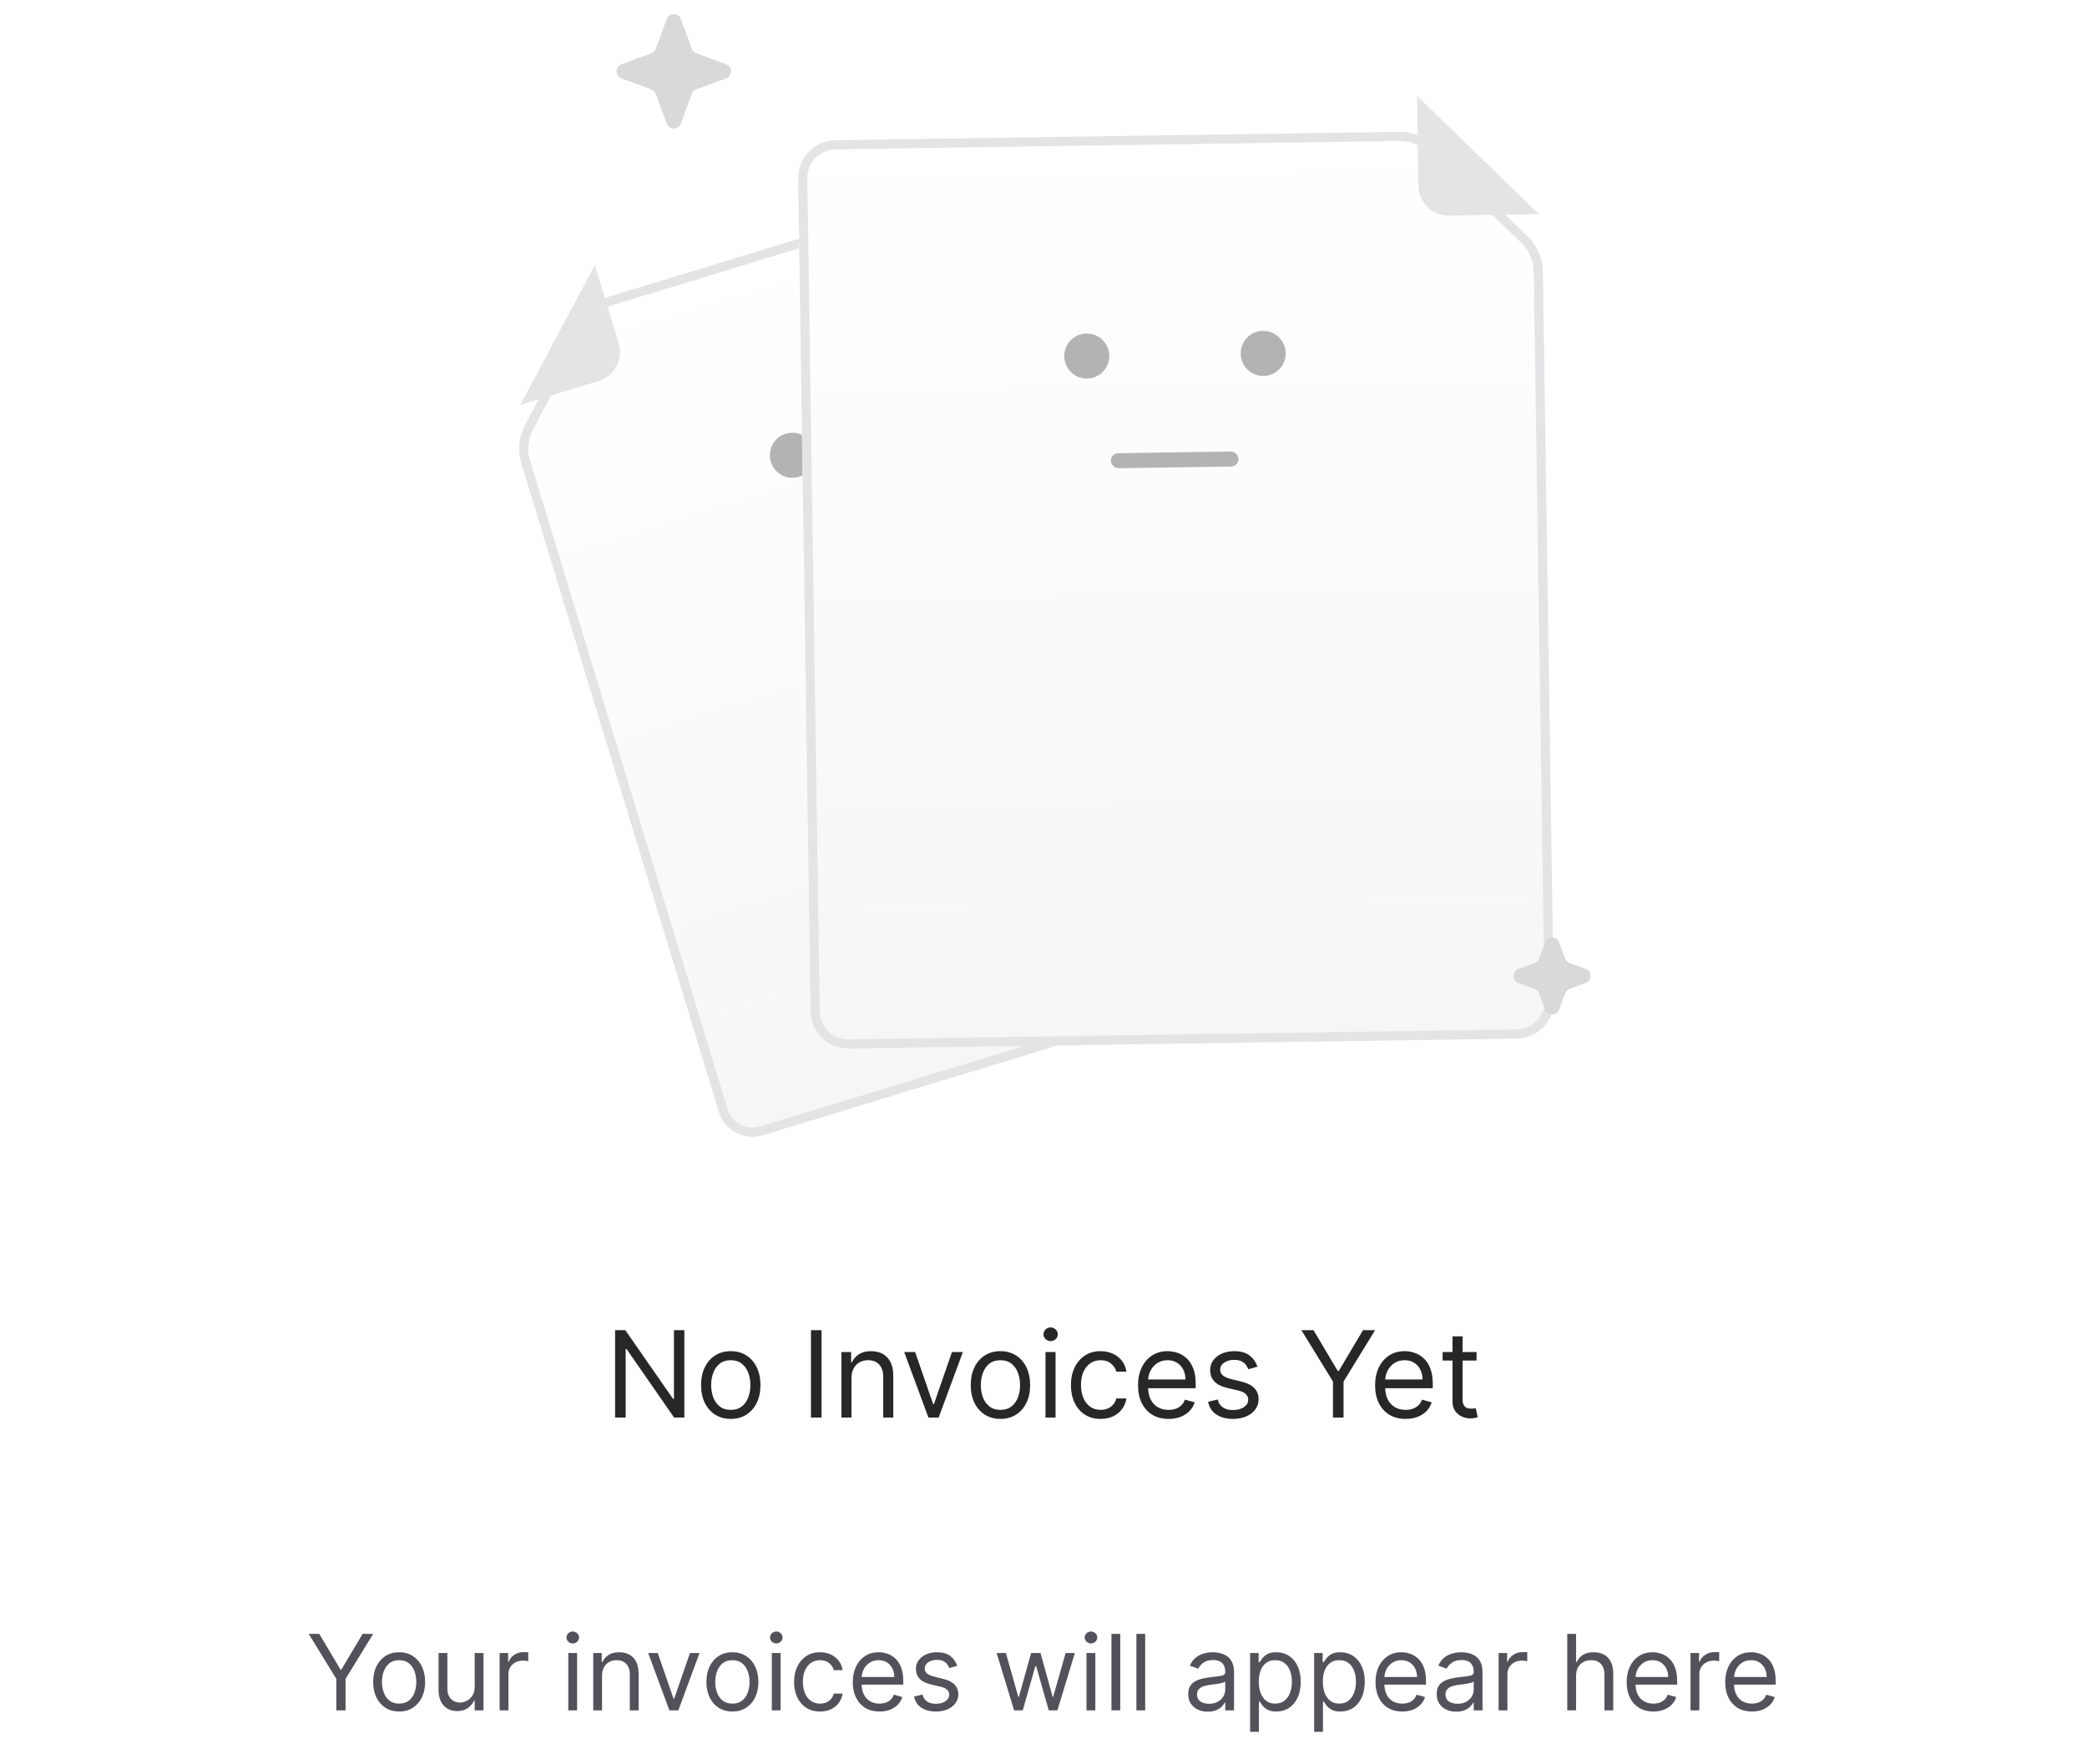 <svg width="278" height="235" viewBox="0 0 278 235" fill="none" xmlns="http://www.w3.org/2000/svg">
<g filter="url(#filter0_d_167_2864)">
<path d="M77.345 36.955C78.179 35.39 79.601 34.22 81.297 33.704L148.089 13.358C150.552 12.608 153.157 13.997 153.907 16.459L184.064 115.461C184.814 117.924 183.426 120.529 180.962 121.279L101.583 145.459C99.12 146.209 96.515 144.82 95.765 142.358L69.442 55.943C68.926 54.247 69.104 52.414 69.938 50.849L77.345 36.955Z" fill="url(#paint0_linear_167_2864)"/>
<path d="M81.474 34.285C79.932 34.755 78.64 35.818 77.881 37.241L70.475 51.135C69.716 52.558 69.554 54.224 70.024 55.766L96.346 142.18C96.999 144.322 99.263 145.53 101.406 144.877L180.785 120.698C182.927 120.045 184.135 117.78 183.482 115.638L153.326 16.637C152.673 14.495 150.408 13.287 148.266 13.94L81.474 34.285Z" stroke="#E4E4E7" stroke-width="1.216"/>
</g>
<path d="M69.314 53.923L79.238 35.306L82.419 45.75C83.063 47.863 81.871 50.098 79.758 50.742L69.314 53.923Z" fill="#E4E4E7"/>
<circle cx="3" cy="3" r="3" transform="matrix(-0.957 0.291 0.291 0.957 130.026 50.05)" fill="#B3B3B6"/>
<circle cx="3" cy="3" r="3" transform="matrix(-0.957 0.291 0.291 0.957 107.546 56.897)" fill="#B3B3B6"/>
<rect width="15.85" height="1.865" rx="0.932" transform="matrix(-0.957 0.291 0.291 0.957 129.021 65.951)" fill="#B3B3B6"/>
<g filter="url(#filter1_d_167_2864)">
<path d="M191.086 13.691C189.813 12.456 188.102 11.777 186.329 11.803L111.249 12.921C108.488 12.963 106.283 15.234 106.324 17.995L107.978 128.983C108.019 131.744 110.29 133.949 113.052 133.908L202.042 132.582C204.803 132.541 207.008 130.27 206.967 127.508L205.521 30.431C205.494 28.658 204.765 26.968 203.492 25.733L191.086 13.691Z" fill="url(#paint1_linear_167_2864)"/>
<path d="M186.338 12.411C187.95 12.387 189.505 13.004 190.662 14.127L203.069 26.169C204.225 27.292 204.889 28.828 204.913 30.44L206.359 127.517C206.395 129.943 204.458 131.938 202.033 131.975L113.043 133.3C110.617 133.336 108.622 131.399 108.586 128.974L106.932 17.986C106.896 15.561 108.833 13.565 111.258 13.529L186.338 12.411Z" stroke="#E4E4E7" stroke-width="1.216"/>
</g>
<path d="M204.992 28.527L188.756 12.767L188.935 24.766C188.967 26.974 190.785 28.738 192.994 28.706L204.992 28.527Z" fill="#E4E4E7"/>
<circle cx="144.767" cy="47.426" r="3" transform="rotate(-0.853 144.767 47.426)" fill="#B3B3B6"/>
<circle cx="168.265" cy="47.076" r="3" transform="rotate(-0.853 168.265 47.076)" fill="#B3B3B6"/>
<rect x="147.96" y="60.38" width="17" height="2" rx="1" transform="rotate(-0.853 147.96 60.38)" fill="#B3B3B6"/>
<path d="M88.812 2.534C89.134 1.664 90.366 1.664 90.688 2.535L92.156 6.503C92.258 6.777 92.473 6.992 92.747 7.094L96.716 8.562C97.586 8.884 97.586 10.116 96.716 10.438L92.747 11.906C92.473 12.008 92.258 12.223 92.156 12.497L90.688 16.465C90.366 17.336 89.134 17.336 88.812 16.465L87.344 12.497C87.242 12.223 87.027 12.008 86.753 11.906L82.784 10.438C81.914 10.116 81.914 8.884 82.784 8.562L86.753 7.094C87.027 6.992 87.242 6.777 87.344 6.503L88.812 2.534Z" fill="#D9D9D9"/>
<path d="M205.812 125.535C206.134 124.664 207.366 124.664 207.688 125.535L208.481 127.678C208.582 127.952 208.798 128.168 209.072 128.269L211.215 129.062C212.086 129.384 212.086 130.616 211.215 130.938L209.072 131.731C208.798 131.832 208.582 132.048 208.481 132.322L207.688 134.465C207.366 135.336 206.134 135.336 205.812 134.465L205.019 132.322C204.918 132.048 204.702 131.832 204.428 131.731L202.285 130.938C201.414 130.616 201.414 129.384 202.285 129.062L204.428 128.269C204.702 128.168 204.918 127.952 205.019 127.678L205.812 125.535Z" fill="#D9D9D9"/>
<path d="M91.16 177.181V188.817H89.796L83.455 179.681H83.342V188.817H81.933V177.181H83.296L89.66 186.34H89.773V177.181H91.16ZM97.343 188.999C96.555 188.999 95.864 188.811 95.269 188.436C94.678 188.061 94.216 187.537 93.883 186.863C93.553 186.188 93.388 185.4 93.388 184.499C93.388 183.59 93.553 182.796 93.883 182.118C94.216 181.44 94.678 180.914 95.269 180.539C95.864 180.164 96.555 179.976 97.343 179.976C98.131 179.976 98.82 180.164 99.411 180.539C100.006 180.914 100.468 181.44 100.798 182.118C101.131 182.796 101.298 183.59 101.298 184.499C101.298 185.4 101.131 186.188 100.798 186.863C100.468 187.537 100.006 188.061 99.411 188.436C98.82 188.811 98.131 188.999 97.343 188.999ZM97.343 187.794C97.942 187.794 98.434 187.641 98.82 187.334C99.207 187.027 99.493 186.624 99.678 186.124C99.864 185.624 99.957 185.082 99.957 184.499C99.957 183.916 99.864 183.372 99.678 182.868C99.493 182.364 99.207 181.957 98.82 181.647C98.434 181.336 97.942 181.181 97.343 181.181C96.745 181.181 96.252 181.336 95.866 181.647C95.479 181.957 95.193 182.364 95.008 182.868C94.822 183.372 94.729 183.916 94.729 184.499C94.729 185.082 94.822 185.624 95.008 186.124C95.193 186.624 95.479 187.027 95.866 187.334C96.252 187.641 96.745 187.794 97.343 187.794ZM109.435 177.181V188.817H108.026V177.181H109.435ZM113.42 183.567V188.817H112.079V180.09H113.374V181.453H113.488C113.692 181.01 114.003 180.654 114.42 180.385C114.836 180.113 115.374 179.976 116.033 179.976C116.624 179.976 117.141 180.097 117.585 180.34C118.028 180.578 118.372 180.942 118.619 181.431C118.865 181.916 118.988 182.529 118.988 183.272V188.817H117.647V183.363C117.647 182.677 117.469 182.143 117.113 181.76C116.757 181.374 116.268 181.181 115.647 181.181C115.219 181.181 114.836 181.274 114.499 181.459C114.166 181.645 113.903 181.916 113.71 182.272C113.516 182.628 113.42 183.06 113.42 183.567ZM128.262 180.09L125.035 188.817H123.671L120.444 180.09H121.898L124.308 187.044H124.398L126.808 180.09H128.262ZM133.265 188.999C132.477 188.999 131.786 188.811 131.191 188.436C130.6 188.061 130.138 187.537 129.805 186.863C129.475 186.188 129.31 185.4 129.31 184.499C129.31 183.59 129.475 182.796 129.805 182.118C130.138 181.44 130.6 180.914 131.191 180.539C131.786 180.164 132.477 179.976 133.265 179.976C134.053 179.976 134.742 180.164 135.333 180.539C135.928 180.914 136.39 181.44 136.719 182.118C137.053 182.796 137.219 183.59 137.219 184.499C137.219 185.4 137.053 186.188 136.719 186.863C136.39 187.537 135.928 188.061 135.333 188.436C134.742 188.811 134.053 188.999 133.265 188.999ZM133.265 187.794C133.863 187.794 134.356 187.641 134.742 187.334C135.129 187.027 135.415 186.624 135.6 186.124C135.786 185.624 135.879 185.082 135.879 184.499C135.879 183.916 135.786 183.372 135.6 182.868C135.415 182.364 135.129 181.957 134.742 181.647C134.356 181.336 133.863 181.181 133.265 181.181C132.666 181.181 132.174 181.336 131.788 181.647C131.401 181.957 131.115 182.364 130.93 182.868C130.744 183.372 130.651 183.916 130.651 184.499C130.651 185.082 130.744 185.624 130.93 186.124C131.115 186.624 131.401 187.027 131.788 187.334C132.174 187.641 132.666 187.794 133.265 187.794ZM139.266 188.817V180.09H140.607V188.817H139.266ZM139.948 178.635C139.687 178.635 139.461 178.546 139.272 178.368C139.086 178.19 138.994 177.976 138.994 177.726C138.994 177.476 139.086 177.262 139.272 177.084C139.461 176.906 139.687 176.817 139.948 176.817C140.21 176.817 140.433 176.906 140.619 177.084C140.808 177.262 140.903 177.476 140.903 177.726C140.903 177.976 140.808 178.19 140.619 178.368C140.433 178.546 140.21 178.635 139.948 178.635ZM146.609 188.999C145.79 188.999 145.086 188.806 144.495 188.419C143.904 188.033 143.45 187.501 143.131 186.823C142.813 186.145 142.654 185.37 142.654 184.499C142.654 183.613 142.817 182.83 143.143 182.152C143.472 181.47 143.931 180.938 144.518 180.556C145.109 180.169 145.798 179.976 146.586 179.976C147.2 179.976 147.753 180.09 148.245 180.317C148.737 180.544 149.141 180.863 149.455 181.272C149.77 181.681 149.965 182.158 150.04 182.703H148.7C148.597 182.306 148.37 181.953 148.018 181.647C147.669 181.336 147.2 181.181 146.609 181.181C146.086 181.181 145.628 181.317 145.234 181.59C144.844 181.859 144.539 182.239 144.319 182.732C144.103 183.22 143.995 183.794 143.995 184.453C143.995 185.128 144.101 185.715 144.313 186.215C144.529 186.715 144.832 187.103 145.222 187.38C145.616 187.656 146.078 187.794 146.609 187.794C146.957 187.794 147.273 187.734 147.558 187.613C147.842 187.491 148.082 187.317 148.279 187.09C148.476 186.863 148.616 186.59 148.7 186.272H150.04C149.965 186.787 149.777 187.251 149.478 187.664C149.183 188.073 148.79 188.399 148.302 188.641C147.817 188.88 147.253 188.999 146.609 188.999ZM155.66 188.999C154.819 188.999 154.094 188.813 153.484 188.442C152.878 188.067 152.41 187.544 152.08 186.874C151.754 186.2 151.592 185.416 151.592 184.522C151.592 183.628 151.754 182.84 152.08 182.158C152.41 181.472 152.868 180.938 153.455 180.556C154.046 180.169 154.736 179.976 155.523 179.976C155.978 179.976 156.427 180.052 156.87 180.203C157.313 180.355 157.717 180.601 158.08 180.942C158.444 181.279 158.734 181.726 158.95 182.283C159.165 182.84 159.273 183.525 159.273 184.34V184.908H152.546V183.749H157.91C157.91 183.256 157.811 182.817 157.614 182.431C157.421 182.044 157.145 181.739 156.785 181.516C156.429 181.292 156.008 181.181 155.523 181.181C154.989 181.181 154.527 181.313 154.137 181.578C153.751 181.84 153.453 182.181 153.245 182.601C153.037 183.022 152.933 183.472 152.933 183.953V184.726C152.933 185.385 153.046 185.944 153.273 186.402C153.504 186.857 153.825 187.203 154.234 187.442C154.643 187.677 155.118 187.794 155.66 187.794C156.012 187.794 156.33 187.745 156.614 187.647C156.902 187.544 157.15 187.393 157.359 187.192C157.567 186.988 157.728 186.734 157.842 186.431L159.137 186.794C159.001 187.234 158.772 187.62 158.45 187.953C158.128 188.283 157.73 188.541 157.256 188.726C156.783 188.908 156.251 188.999 155.66 188.999ZM167.495 182.044L166.29 182.385C166.215 182.185 166.103 181.989 165.955 181.8C165.811 181.607 165.614 181.448 165.364 181.323C165.114 181.198 164.794 181.135 164.404 181.135C163.87 181.135 163.425 181.258 163.069 181.505C162.717 181.747 162.54 182.056 162.54 182.431C162.54 182.764 162.662 183.027 162.904 183.22C163.147 183.414 163.525 183.575 164.04 183.703L165.336 184.022C166.116 184.211 166.698 184.501 167.08 184.891C167.463 185.277 167.654 185.775 167.654 186.385C167.654 186.885 167.51 187.332 167.222 187.726C166.938 188.12 166.54 188.431 166.029 188.658C165.518 188.885 164.923 188.999 164.245 188.999C163.355 188.999 162.618 188.806 162.035 188.419C161.451 188.033 161.082 187.469 160.927 186.726L162.2 186.408C162.321 186.878 162.55 187.23 162.887 187.465C163.228 187.7 163.673 187.817 164.222 187.817C164.847 187.817 165.344 187.685 165.711 187.419C166.082 187.15 166.268 186.828 166.268 186.453C166.268 186.15 166.162 185.897 165.95 185.692C165.737 185.484 165.412 185.328 164.972 185.226L163.518 184.885C162.719 184.696 162.131 184.402 161.756 184.005C161.385 183.603 161.2 183.101 161.2 182.499C161.2 182.006 161.338 181.571 161.614 181.192C161.895 180.813 162.275 180.516 162.756 180.3C163.241 180.084 163.79 179.976 164.404 179.976C165.268 179.976 165.946 180.166 166.438 180.544C166.934 180.923 167.287 181.423 167.495 182.044ZM173.354 177.181H174.968L178.195 182.613H178.332L181.559 177.181H183.173L178.968 184.022V188.817H177.559V184.022L173.354 177.181ZM187.238 188.999C186.397 188.999 185.672 188.813 185.062 188.442C184.456 188.067 183.988 187.544 183.658 186.874C183.333 186.2 183.17 185.416 183.17 184.522C183.17 183.628 183.333 182.84 183.658 182.158C183.988 181.472 184.446 180.938 185.033 180.556C185.624 180.169 186.314 179.976 187.102 179.976C187.556 179.976 188.005 180.052 188.448 180.203C188.891 180.355 189.295 180.601 189.658 180.942C190.022 181.279 190.312 181.726 190.528 182.283C190.744 182.84 190.852 183.525 190.852 184.34V184.908H184.124V183.749H189.488C189.488 183.256 189.389 182.817 189.192 182.431C188.999 182.044 188.723 181.739 188.363 181.516C188.007 181.292 187.586 181.181 187.102 181.181C186.567 181.181 186.105 181.313 185.715 181.578C185.329 181.84 185.031 182.181 184.823 182.601C184.615 183.022 184.511 183.472 184.511 183.953V184.726C184.511 185.385 184.624 185.944 184.852 186.402C185.083 186.857 185.403 187.203 185.812 187.442C186.221 187.677 186.696 187.794 187.238 187.794C187.59 187.794 187.908 187.745 188.192 187.647C188.48 187.544 188.728 187.393 188.937 187.192C189.145 186.988 189.306 186.734 189.42 186.431L190.715 186.794C190.579 187.234 190.35 187.62 190.028 187.953C189.706 188.283 189.308 188.541 188.835 188.726C188.361 188.908 187.829 188.999 187.238 188.999ZM196.687 180.09V181.226H192.164V180.09H196.687ZM193.482 177.999H194.823V186.317C194.823 186.696 194.878 186.98 194.988 187.169C195.102 187.355 195.246 187.48 195.42 187.544C195.598 187.605 195.785 187.635 195.982 187.635C196.13 187.635 196.251 187.628 196.346 187.613C196.441 187.594 196.516 187.578 196.573 187.567L196.846 188.772C196.755 188.806 196.628 188.84 196.465 188.874C196.302 188.912 196.096 188.931 195.846 188.931C195.467 188.931 195.096 188.849 194.732 188.686C194.372 188.524 194.073 188.275 193.835 187.942C193.6 187.609 193.482 187.188 193.482 186.681V177.999Z" fill="#27272A"/>
<path d="M41.119 217.635H42.531L45.355 222.388H45.474L48.298 217.635H49.71L46.031 223.621V227.817H44.798V223.621L41.119 217.635ZM53.167 227.976C52.478 227.976 51.873 227.812 51.353 227.484C50.836 227.156 50.431 226.697 50.14 226.107C49.851 225.517 49.707 224.827 49.707 224.039C49.707 223.243 49.851 222.549 50.14 221.956C50.431 221.362 50.836 220.902 51.353 220.573C51.873 220.245 52.478 220.081 53.167 220.081C53.857 220.081 54.46 220.245 54.977 220.573C55.497 220.902 55.902 221.362 56.19 221.956C56.482 222.549 56.628 223.243 56.628 224.039C56.628 224.827 56.482 225.517 56.19 226.107C55.902 226.697 55.497 227.156 54.977 227.484C54.46 227.812 53.857 227.976 53.167 227.976ZM53.167 226.922C53.691 226.922 54.122 226.788 54.46 226.519C54.798 226.251 55.048 225.898 55.211 225.461C55.373 225.023 55.454 224.549 55.454 224.039C55.454 223.528 55.373 223.053 55.211 222.612C55.048 222.171 54.798 221.815 54.46 221.543C54.122 221.271 53.691 221.135 53.167 221.135C52.644 221.135 52.213 221.271 51.875 221.543C51.537 221.815 51.286 222.171 51.124 222.612C50.962 223.053 50.88 223.528 50.88 224.039C50.88 224.549 50.962 225.023 51.124 225.461C51.286 225.898 51.537 226.251 51.875 226.519C52.213 226.788 52.644 226.922 53.167 226.922ZM63.231 224.695V220.181H64.404V227.817H63.231V226.524H63.151C62.973 226.912 62.694 227.242 62.316 227.514C61.938 227.782 61.461 227.917 60.885 227.917C60.407 227.917 59.983 227.812 59.612 227.603C59.241 227.391 58.949 227.073 58.737 226.649C58.525 226.221 58.419 225.683 58.419 225.033V220.181H59.592V224.953C59.592 225.51 59.748 225.954 60.059 226.286C60.374 226.617 60.775 226.783 61.262 226.783C61.554 226.783 61.851 226.708 62.152 226.559C62.457 226.41 62.712 226.181 62.918 225.873C63.127 225.565 63.231 225.172 63.231 224.695ZM66.553 227.817V220.181H67.687V221.334H67.766C67.906 220.956 68.157 220.65 68.522 220.414C68.887 220.179 69.298 220.061 69.755 220.061C69.841 220.061 69.949 220.063 70.078 220.066C70.207 220.07 70.305 220.075 70.371 220.081V221.274C70.332 221.265 70.241 221.25 70.098 221.23C69.959 221.207 69.811 221.195 69.656 221.195C69.284 221.195 68.953 221.273 68.661 221.429C68.373 221.581 68.144 221.793 67.975 222.065C67.809 222.333 67.727 222.64 67.727 222.985V227.817H66.553ZM75.7 227.817V220.181H76.873V227.817H75.7ZM76.296 218.908C76.068 218.908 75.871 218.83 75.705 218.674C75.542 218.519 75.461 218.331 75.461 218.113C75.461 217.894 75.542 217.707 75.705 217.551C75.871 217.395 76.068 217.317 76.296 217.317C76.525 217.317 76.721 217.395 76.883 217.551C77.049 217.707 77.132 217.894 77.132 218.113C77.132 218.331 77.049 218.519 76.883 218.674C76.721 218.83 76.525 218.908 76.296 218.908ZM80.195 223.223V227.817H79.022V220.181H80.156V221.374H80.255C80.434 220.986 80.706 220.675 81.07 220.439C81.435 220.201 81.906 220.081 82.482 220.081C82.999 220.081 83.452 220.187 83.84 220.399C84.227 220.608 84.529 220.926 84.744 221.354C84.96 221.778 85.068 222.315 85.068 222.965V227.817H83.894V223.044C83.894 222.444 83.739 221.977 83.427 221.642C83.115 221.304 82.688 221.135 82.144 221.135C81.77 221.135 81.435 221.216 81.14 221.379C80.848 221.541 80.618 221.778 80.449 222.09C80.28 222.401 80.195 222.779 80.195 223.223ZM93.182 220.181L90.359 227.817H89.165L86.341 220.181H87.614L89.722 226.266H89.802L91.91 220.181H93.182ZM97.56 227.976C96.871 227.976 96.266 227.812 95.745 227.484C95.228 227.156 94.824 226.697 94.532 226.107C94.244 225.517 94.1 224.827 94.1 224.039C94.1 223.243 94.244 222.549 94.532 221.956C94.824 221.362 95.228 220.902 95.745 220.573C96.266 220.245 96.871 220.081 97.56 220.081C98.249 220.081 98.853 220.245 99.37 220.573C99.89 220.902 100.294 221.362 100.583 221.956C100.874 222.549 101.02 223.243 101.02 224.039C101.02 224.827 100.874 225.517 100.583 226.107C100.294 226.697 99.89 227.156 99.37 227.484C98.853 227.812 98.249 227.976 97.56 227.976ZM97.56 226.922C98.084 226.922 98.514 226.788 98.853 226.519C99.191 226.251 99.441 225.898 99.603 225.461C99.766 225.023 99.847 224.549 99.847 224.039C99.847 223.528 99.766 223.053 99.603 222.612C99.441 222.171 99.191 221.815 98.853 221.543C98.514 221.271 98.084 221.135 97.56 221.135C97.036 221.135 96.605 221.271 96.267 221.543C95.929 221.815 95.679 222.171 95.517 222.612C95.354 223.053 95.273 223.528 95.273 224.039C95.273 224.549 95.354 225.023 95.517 225.461C95.679 225.898 95.929 226.251 96.267 226.519C96.605 226.788 97.036 226.922 97.56 226.922ZM102.811 227.817V220.181H103.984V227.817H102.811ZM103.408 218.908C103.179 218.908 102.982 218.83 102.816 218.674C102.654 218.519 102.573 218.331 102.573 218.113C102.573 217.894 102.654 217.707 102.816 217.551C102.982 217.395 103.179 217.317 103.408 217.317C103.636 217.317 103.832 217.395 103.994 217.551C104.16 217.707 104.243 217.894 104.243 218.113C104.243 218.331 104.16 218.519 103.994 218.674C103.832 218.83 103.636 218.908 103.408 218.908ZM109.236 227.976C108.52 227.976 107.903 227.807 107.386 227.469C106.869 227.131 106.472 226.665 106.193 226.072C105.915 225.479 105.775 224.801 105.775 224.039C105.775 223.263 105.918 222.579 106.203 221.985C106.491 221.389 106.892 220.923 107.406 220.588C107.923 220.25 108.526 220.081 109.216 220.081C109.753 220.081 110.237 220.181 110.668 220.38C111.098 220.578 111.451 220.857 111.726 221.215C112.002 221.573 112.172 221.99 112.239 222.468H111.065C110.976 222.12 110.777 221.811 110.469 221.543C110.164 221.271 109.753 221.135 109.236 221.135C108.778 221.135 108.377 221.255 108.033 221.493C107.691 221.729 107.424 222.062 107.232 222.493C107.043 222.92 106.949 223.422 106.949 223.999C106.949 224.589 107.042 225.103 107.227 225.54C107.416 225.978 107.681 226.317 108.023 226.559C108.367 226.801 108.772 226.922 109.236 226.922C109.541 226.922 109.817 226.869 110.066 226.763C110.315 226.657 110.525 226.505 110.697 226.306C110.87 226.107 110.992 225.868 111.065 225.59H112.239C112.172 226.041 112.008 226.447 111.746 226.808C111.488 227.166 111.145 227.451 110.717 227.663C110.293 227.872 109.799 227.976 109.236 227.976ZM117.155 227.976C116.42 227.976 115.785 227.814 115.251 227.489C114.721 227.161 114.312 226.703 114.023 226.117C113.738 225.527 113.596 224.841 113.596 224.059C113.596 223.276 113.738 222.587 114.023 221.99C114.312 221.39 114.713 220.923 115.226 220.588C115.744 220.25 116.347 220.081 117.036 220.081C117.434 220.081 117.827 220.148 118.214 220.28C118.602 220.413 118.955 220.628 119.273 220.926C119.592 221.221 119.845 221.613 120.034 222.1C120.223 222.587 120.317 223.187 120.317 223.899V224.397H114.431V223.382H119.124C119.124 222.952 119.038 222.567 118.866 222.229C118.697 221.891 118.455 221.624 118.14 221.429C117.828 221.233 117.46 221.135 117.036 221.135C116.569 221.135 116.164 221.251 115.823 221.483C115.485 221.712 115.225 222.01 115.043 222.378C114.86 222.746 114.769 223.14 114.769 223.561V224.238C114.769 224.814 114.869 225.303 115.067 225.704C115.27 226.102 115.55 226.405 115.908 226.614C116.266 226.819 116.681 226.922 117.155 226.922C117.464 226.922 117.742 226.879 117.991 226.793C118.243 226.703 118.46 226.571 118.642 226.395C118.824 226.216 118.965 225.994 119.065 225.729L120.198 226.047C120.079 226.432 119.878 226.77 119.597 227.061C119.315 227.35 118.967 227.575 118.552 227.738C118.138 227.897 117.672 227.976 117.155 227.976ZM127.511 221.891L126.457 222.189C126.391 222.014 126.293 221.843 126.164 221.677C126.038 221.508 125.866 221.369 125.647 221.26C125.428 221.15 125.148 221.095 124.807 221.095C124.339 221.095 123.95 221.203 123.638 221.419C123.33 221.631 123.176 221.901 123.176 222.229C123.176 222.521 123.282 222.751 123.494 222.92C123.706 223.089 124.038 223.23 124.489 223.343L125.622 223.621C126.305 223.787 126.814 224.04 127.148 224.382C127.483 224.72 127.65 225.156 127.65 225.689C127.65 226.127 127.525 226.518 127.273 226.863C127.024 227.207 126.676 227.479 126.229 227.678C125.781 227.877 125.261 227.976 124.668 227.976C123.889 227.976 123.244 227.807 122.734 227.469C122.223 227.131 121.9 226.637 121.764 225.988L122.878 225.709C122.984 226.12 123.184 226.428 123.479 226.634C123.778 226.839 124.167 226.942 124.648 226.942C125.195 226.942 125.629 226.826 125.95 226.594C126.275 226.359 126.437 226.077 126.437 225.749C126.437 225.484 126.345 225.262 126.159 225.083C125.973 224.9 125.688 224.765 125.304 224.675L124.031 224.377C123.332 224.211 122.818 223.954 122.49 223.606C122.165 223.255 122.003 222.816 122.003 222.289C122.003 221.858 122.124 221.477 122.366 221.145C122.611 220.814 122.944 220.554 123.365 220.365C123.789 220.176 124.27 220.081 124.807 220.081C125.562 220.081 126.156 220.247 126.587 220.578C127.021 220.91 127.329 221.347 127.511 221.891ZM135.084 227.817L132.758 220.181H133.991L135.641 226.027H135.721L137.351 220.181H138.604L140.215 226.007H140.294L141.945 220.181H143.178L140.851 227.817H139.698L138.027 221.951H137.908L136.238 227.817H135.084ZM144.729 227.817V220.181H145.902V227.817H144.729ZM145.326 218.908C145.097 218.908 144.9 218.83 144.734 218.674C144.572 218.519 144.491 218.331 144.491 218.113C144.491 217.894 144.572 217.707 144.734 217.551C144.9 217.395 145.097 217.317 145.326 217.317C145.554 217.317 145.75 217.395 145.912 217.551C146.078 217.707 146.161 217.894 146.161 218.113C146.161 218.331 146.078 218.519 145.912 218.674C145.75 218.83 145.554 218.908 145.326 218.908ZM149.225 217.635V227.817H148.051V217.635H149.225ZM152.547 217.635V227.817H151.374V217.635H152.547ZM160.881 227.996C160.397 227.996 159.958 227.905 159.563 227.723C159.169 227.537 158.855 227.27 158.623 226.922C158.391 226.571 158.275 226.147 158.275 225.649C158.275 225.212 158.362 224.857 158.534 224.586C158.706 224.31 158.937 224.095 159.225 223.939C159.513 223.783 159.832 223.667 160.18 223.591C160.531 223.512 160.884 223.449 161.239 223.402C161.703 223.343 162.079 223.298 162.367 223.268C162.659 223.235 162.871 223.18 163.003 223.104C163.139 223.028 163.207 222.895 163.207 222.706V222.667C163.207 222.176 163.073 221.795 162.805 221.523C162.539 221.251 162.137 221.115 161.597 221.115C161.036 221.115 160.597 221.238 160.279 221.483C159.961 221.729 159.737 221.99 159.608 222.269L158.494 221.871C158.693 221.407 158.958 221.046 159.29 220.787C159.624 220.525 159.989 220.343 160.383 220.24C160.781 220.134 161.172 220.081 161.557 220.081C161.802 220.081 162.084 220.111 162.402 220.171C162.723 220.227 163.033 220.345 163.332 220.524C163.633 220.703 163.883 220.973 164.082 221.334C164.281 221.695 164.381 222.179 164.381 222.786V227.817H163.207V226.783H163.148C163.068 226.949 162.936 227.126 162.75 227.315C162.564 227.504 162.317 227.665 162.009 227.797C161.701 227.93 161.325 227.996 160.881 227.996ZM161.06 226.942C161.524 226.942 161.915 226.851 162.233 226.669C162.554 226.486 162.796 226.251 162.959 225.963C163.124 225.674 163.207 225.371 163.207 225.053V223.979C163.158 224.039 163.048 224.093 162.879 224.143C162.713 224.189 162.521 224.231 162.302 224.267C162.087 224.301 161.877 224.33 161.671 224.357C161.469 224.38 161.305 224.4 161.179 224.417C160.874 224.456 160.589 224.521 160.324 224.61C160.062 224.697 159.85 224.827 159.687 225.003C159.528 225.176 159.449 225.411 159.449 225.709C159.449 226.117 159.6 226.425 159.901 226.634C160.206 226.839 160.592 226.942 161.06 226.942ZM166.522 230.681V220.181H167.656V221.394H167.795C167.881 221.261 168 221.092 168.153 220.887C168.309 220.678 168.531 220.492 168.819 220.33C169.111 220.164 169.505 220.081 170.002 220.081C170.645 220.081 171.212 220.242 171.703 220.564C172.193 220.885 172.576 221.341 172.851 221.931C173.126 222.521 173.264 223.217 173.264 224.019C173.264 224.827 173.126 225.528 172.851 226.122C172.576 226.712 172.195 227.169 171.707 227.494C171.22 227.815 170.658 227.976 170.022 227.976C169.532 227.976 169.139 227.895 168.844 227.733C168.549 227.567 168.322 227.38 168.163 227.171C168.004 226.959 167.881 226.783 167.795 226.644H167.695V230.681H166.522ZM167.676 223.999C167.676 224.576 167.76 225.084 167.929 225.525C168.098 225.963 168.345 226.306 168.67 226.554C168.995 226.8 169.392 226.922 169.863 226.922C170.354 226.922 170.763 226.793 171.091 226.534C171.422 226.273 171.671 225.921 171.837 225.48C172.006 225.036 172.09 224.542 172.09 223.999C172.09 223.462 172.007 222.978 171.842 222.547C171.679 222.113 171.432 221.77 171.101 221.518C170.773 221.263 170.36 221.135 169.863 221.135C169.386 221.135 168.985 221.256 168.66 221.498C168.335 221.737 168.09 222.072 167.924 222.502C167.758 222.93 167.676 223.429 167.676 223.999ZM175.053 230.681V220.181H176.187V221.394H176.326C176.412 221.261 176.532 221.092 176.684 220.887C176.84 220.678 177.062 220.492 177.35 220.33C177.642 220.164 178.036 220.081 178.533 220.081C179.176 220.081 179.743 220.242 180.234 220.564C180.724 220.885 181.107 221.341 181.382 221.931C181.657 222.521 181.795 223.217 181.795 224.019C181.795 224.827 181.657 225.528 181.382 226.122C181.107 226.712 180.726 227.169 180.239 227.494C179.752 227.815 179.19 227.976 178.553 227.976C178.063 227.976 177.67 227.895 177.375 227.733C177.08 227.567 176.853 227.38 176.694 227.171C176.535 226.959 176.412 226.783 176.326 226.644H176.227V230.681H175.053ZM176.207 223.999C176.207 224.576 176.291 225.084 176.46 225.525C176.629 225.963 176.876 226.306 177.201 226.554C177.526 226.8 177.924 226.922 178.394 226.922C178.885 226.922 179.294 226.793 179.622 226.534C179.954 226.273 180.202 225.921 180.368 225.48C180.537 225.036 180.622 224.542 180.622 223.999C180.622 223.462 180.539 222.978 180.373 222.547C180.211 222.113 179.964 221.77 179.632 221.518C179.304 221.263 178.891 221.135 178.394 221.135C177.917 221.135 177.516 221.256 177.191 221.498C176.866 221.737 176.621 222.072 176.455 222.502C176.29 222.93 176.207 223.429 176.207 223.999ZM186.786 227.976C186.051 227.976 185.416 227.814 184.882 227.489C184.352 227.161 183.943 226.703 183.654 226.117C183.369 225.527 183.227 224.841 183.227 224.059C183.227 223.276 183.369 222.587 183.654 221.99C183.943 221.39 184.344 220.923 184.857 220.588C185.374 220.25 185.978 220.081 186.667 220.081C187.065 220.081 187.457 220.148 187.845 220.28C188.233 220.413 188.586 220.628 188.904 220.926C189.222 221.221 189.476 221.613 189.665 222.1C189.854 222.587 189.948 223.187 189.948 223.899V224.397H184.062V223.382H188.755C188.755 222.952 188.669 222.567 188.497 222.229C188.328 221.891 188.086 221.624 187.771 221.429C187.459 221.233 187.091 221.135 186.667 221.135C186.2 221.135 185.795 221.251 185.454 221.483C185.116 221.712 184.856 222.01 184.673 222.378C184.491 222.746 184.4 223.14 184.4 223.561V224.238C184.4 224.814 184.499 225.303 184.698 225.704C184.9 226.102 185.18 226.405 185.538 226.614C185.896 226.819 186.312 226.922 186.786 226.922C187.095 226.922 187.373 226.879 187.622 226.793C187.873 226.703 188.091 226.571 188.273 226.395C188.455 226.216 188.596 225.994 188.695 225.729L189.829 226.047C189.71 226.432 189.509 226.77 189.227 227.061C188.946 227.35 188.598 227.575 188.183 227.738C187.769 227.897 187.303 227.976 186.786 227.976ZM193.98 227.996C193.496 227.996 193.057 227.905 192.663 227.723C192.268 227.537 191.955 227.27 191.723 226.922C191.491 226.571 191.375 226.147 191.375 225.649C191.375 225.212 191.461 224.857 191.634 224.586C191.806 224.31 192.036 224.095 192.325 223.939C192.613 223.783 192.931 223.667 193.279 223.591C193.631 223.512 193.984 223.449 194.338 223.402C194.802 223.343 195.178 223.298 195.467 223.268C195.758 223.235 195.97 223.18 196.103 223.104C196.239 223.028 196.307 222.895 196.307 222.706V222.667C196.307 222.176 196.173 221.795 195.904 221.523C195.639 221.251 195.236 221.115 194.696 221.115C194.136 221.115 193.697 221.238 193.379 221.483C193.06 221.729 192.837 221.99 192.707 222.269L191.594 221.871C191.793 221.407 192.058 221.046 192.389 220.787C192.724 220.525 193.089 220.343 193.483 220.24C193.881 220.134 194.272 220.081 194.656 220.081C194.902 220.081 195.183 220.111 195.502 220.171C195.823 220.227 196.133 220.345 196.431 220.524C196.733 220.703 196.983 220.973 197.182 221.334C197.381 221.695 197.48 222.179 197.48 222.786V227.817H196.307V226.783H196.247C196.168 226.949 196.035 227.126 195.85 227.315C195.664 227.504 195.417 227.665 195.109 227.797C194.801 227.93 194.424 227.996 193.98 227.996ZM194.159 226.942C194.623 226.942 195.014 226.851 195.332 226.669C195.654 226.486 195.896 226.251 196.058 225.963C196.224 225.674 196.307 225.371 196.307 225.053V223.979C196.257 224.039 196.148 224.093 195.979 224.143C195.813 224.189 195.621 224.231 195.402 224.267C195.187 224.301 194.976 224.33 194.771 224.357C194.569 224.38 194.404 224.4 194.278 224.417C193.974 224.456 193.689 224.521 193.423 224.61C193.162 224.697 192.949 224.827 192.787 225.003C192.628 225.176 192.548 225.411 192.548 225.709C192.548 226.117 192.699 226.425 193.001 226.634C193.306 226.839 193.692 226.942 194.159 226.942ZM199.622 227.817V220.181H200.755V221.334H200.835C200.974 220.956 201.226 220.65 201.59 220.414C201.955 220.179 202.366 220.061 202.823 220.061C202.91 220.061 203.017 220.063 203.147 220.066C203.276 220.07 203.374 220.075 203.44 220.081V221.274C203.4 221.265 203.309 221.25 203.166 221.23C203.027 221.207 202.88 221.195 202.724 221.195C202.353 221.195 202.021 221.273 201.73 221.429C201.441 221.581 201.213 221.793 201.044 222.065C200.878 222.333 200.795 222.64 200.795 222.985V227.817H199.622ZM209.941 223.223V227.817H208.768V217.635H209.941V221.374H210.041C210.22 220.979 210.488 220.666 210.846 220.434C211.208 220.199 211.688 220.081 212.288 220.081C212.808 220.081 213.264 220.186 213.655 220.394C214.046 220.6 214.35 220.917 214.565 221.344C214.784 221.768 214.893 222.309 214.893 222.965V227.817H213.72V223.044C213.72 222.438 213.562 221.969 213.248 221.637C212.936 221.303 212.504 221.135 211.95 221.135C211.566 221.135 211.221 221.216 210.916 221.379C210.614 221.541 210.376 221.778 210.2 222.09C210.028 222.401 209.941 222.779 209.941 223.223ZM220.241 227.976C219.506 227.976 218.871 227.814 218.337 227.489C217.807 227.161 217.398 226.703 217.109 226.117C216.824 225.527 216.682 224.841 216.682 224.059C216.682 223.276 216.824 222.587 217.109 221.99C217.398 221.39 217.799 220.923 218.312 220.588C218.829 220.25 219.433 220.081 220.122 220.081C220.52 220.081 220.913 220.148 221.3 220.28C221.688 220.413 222.041 220.628 222.359 220.926C222.677 221.221 222.931 221.613 223.12 222.1C223.309 222.587 223.403 223.187 223.403 223.899V224.397H217.517V223.382H222.21C222.21 222.952 222.124 222.567 221.952 222.229C221.783 221.891 221.541 221.624 221.226 221.429C220.914 221.233 220.546 221.135 220.122 221.135C219.655 221.135 219.25 221.251 218.909 221.483C218.571 221.712 218.311 222.01 218.128 222.378C217.946 222.746 217.855 223.14 217.855 223.561V224.238C217.855 224.814 217.954 225.303 218.153 225.704C218.355 226.102 218.636 226.405 218.994 226.614C219.351 226.819 219.767 226.922 220.241 226.922C220.55 226.922 220.828 226.879 221.077 226.793C221.329 226.703 221.546 226.571 221.728 226.395C221.91 226.216 222.051 225.994 222.15 225.729L223.284 226.047C223.165 226.432 222.964 226.77 222.682 227.061C222.401 227.35 222.053 227.575 221.638 227.738C221.224 227.897 220.758 227.976 220.241 227.976ZM225.188 227.817V220.181H226.322V221.334H226.401C226.54 220.956 226.792 220.65 227.157 220.414C227.521 220.179 227.932 220.061 228.39 220.061C228.476 220.061 228.584 220.063 228.713 220.066C228.842 220.07 228.94 220.075 229.006 220.081V221.274C228.967 221.265 228.875 221.25 228.733 221.23C228.594 221.207 228.446 221.195 228.29 221.195C227.919 221.195 227.588 221.273 227.296 221.429C227.008 221.581 226.779 221.793 226.61 222.065C226.444 222.333 226.361 222.64 226.361 222.985V227.817H225.188ZM233.366 227.976C232.631 227.976 231.996 227.814 231.462 227.489C230.932 227.161 230.523 226.703 230.234 226.117C229.949 225.527 229.807 224.841 229.807 224.059C229.807 223.276 229.949 222.587 230.234 221.99C230.523 221.39 230.924 220.923 231.437 220.588C231.954 220.25 232.558 220.081 233.247 220.081C233.645 220.081 234.038 220.148 234.425 220.28C234.813 220.413 235.166 220.628 235.484 220.926C235.802 221.221 236.056 221.613 236.245 222.1C236.434 222.587 236.528 223.187 236.528 223.899V224.397H230.642V223.382H235.335C235.335 222.952 235.249 222.567 235.077 222.229C234.908 221.891 234.666 221.624 234.351 221.429C234.039 221.233 233.671 221.135 233.247 221.135C232.78 221.135 232.375 221.251 232.034 221.483C231.696 221.712 231.436 222.01 231.253 222.378C231.071 222.746 230.98 223.14 230.98 223.561V224.238C230.98 224.814 231.079 225.303 231.278 225.704C231.48 226.102 231.761 226.405 232.119 226.614C232.476 226.819 232.892 226.922 233.366 226.922C233.675 226.922 233.953 226.879 234.202 226.793C234.454 226.703 234.671 226.571 234.853 226.395C235.035 226.216 235.176 225.994 235.275 225.729L236.409 226.047C236.29 226.432 236.089 226.77 235.807 227.061C235.526 227.35 235.178 227.575 234.763 227.738C234.349 227.897 233.883 227.976 233.366 227.976Z" fill="#52525B"/>
<defs>
<filter id="filter0_d_167_2864" x="60.52" y="10.277" width="132.379" height="149.771" filterUnits="userSpaceOnUse" color-interpolation-filters="sRGB">
<feFlood flood-opacity="0" result="BackgroundImageFix"/>
<feColorMatrix in="SourceAlpha" type="matrix" values="0 0 0 0 0 0 0 0 0 0 0 0 0 0 0 0 0 0 127 0" result="hardAlpha"/>
<feOffset dy="5.755"/>
<feGaussianBlur stdDeviation="4.316"/>
<feComposite in2="hardAlpha" operator="out"/>
<feColorMatrix type="matrix" values="0 0 0 0 0 0 0 0 0 0 0 0 0 0 0 0 0 0 0.04 0"/>
<feBlend mode="normal" in2="BackgroundImageFix" result="effect1_dropShadow_167_2864"/>
<feBlend mode="normal" in="SourceGraphic" in2="effect1_dropShadow_167_2864" result="shape"/>
</filter>
<filter id="filter1_d_167_2864" x="97.692" y="8.925" width="117.907" height="139.37" filterUnits="userSpaceOnUse" color-interpolation-filters="sRGB">
<feFlood flood-opacity="0" result="BackgroundImageFix"/>
<feColorMatrix in="SourceAlpha" type="matrix" values="0 0 0 0 0 0 0 0 0 0 0 0 0 0 0 0 0 0 127 0" result="hardAlpha"/>
<feOffset dy="5.755"/>
<feGaussianBlur stdDeviation="4.316"/>
<feComposite in2="hardAlpha" operator="out"/>
<feColorMatrix type="matrix" values="0 0 0 0 0 0 0 0 0 0 0 0 0 0 0 0 0 0 0.04 0"/>
<feBlend mode="normal" in2="BackgroundImageFix" result="effect1_dropShadow_167_2864"/>
<feBlend mode="normal" in="SourceGraphic" in2="effect1_dropShadow_167_2864" result="shape"/>
</filter>
<linearGradient id="paint0_linear_167_2864" x1="145.755" y1="148.085" x2="107.856" y2="23.664" gradientUnits="userSpaceOnUse">
<stop stop-color="#F5F5F5"/>
<stop offset="1" stop-color="white"/>
</linearGradient>
<linearGradient id="paint1_linear_167_2864" x1="157.793" y1="149.743" x2="155.715" y2="10.259" gradientUnits="userSpaceOnUse">
<stop stop-color="#F5F5F5"/>
<stop offset="1" stop-color="white"/>
</linearGradient>
</defs>
</svg>
